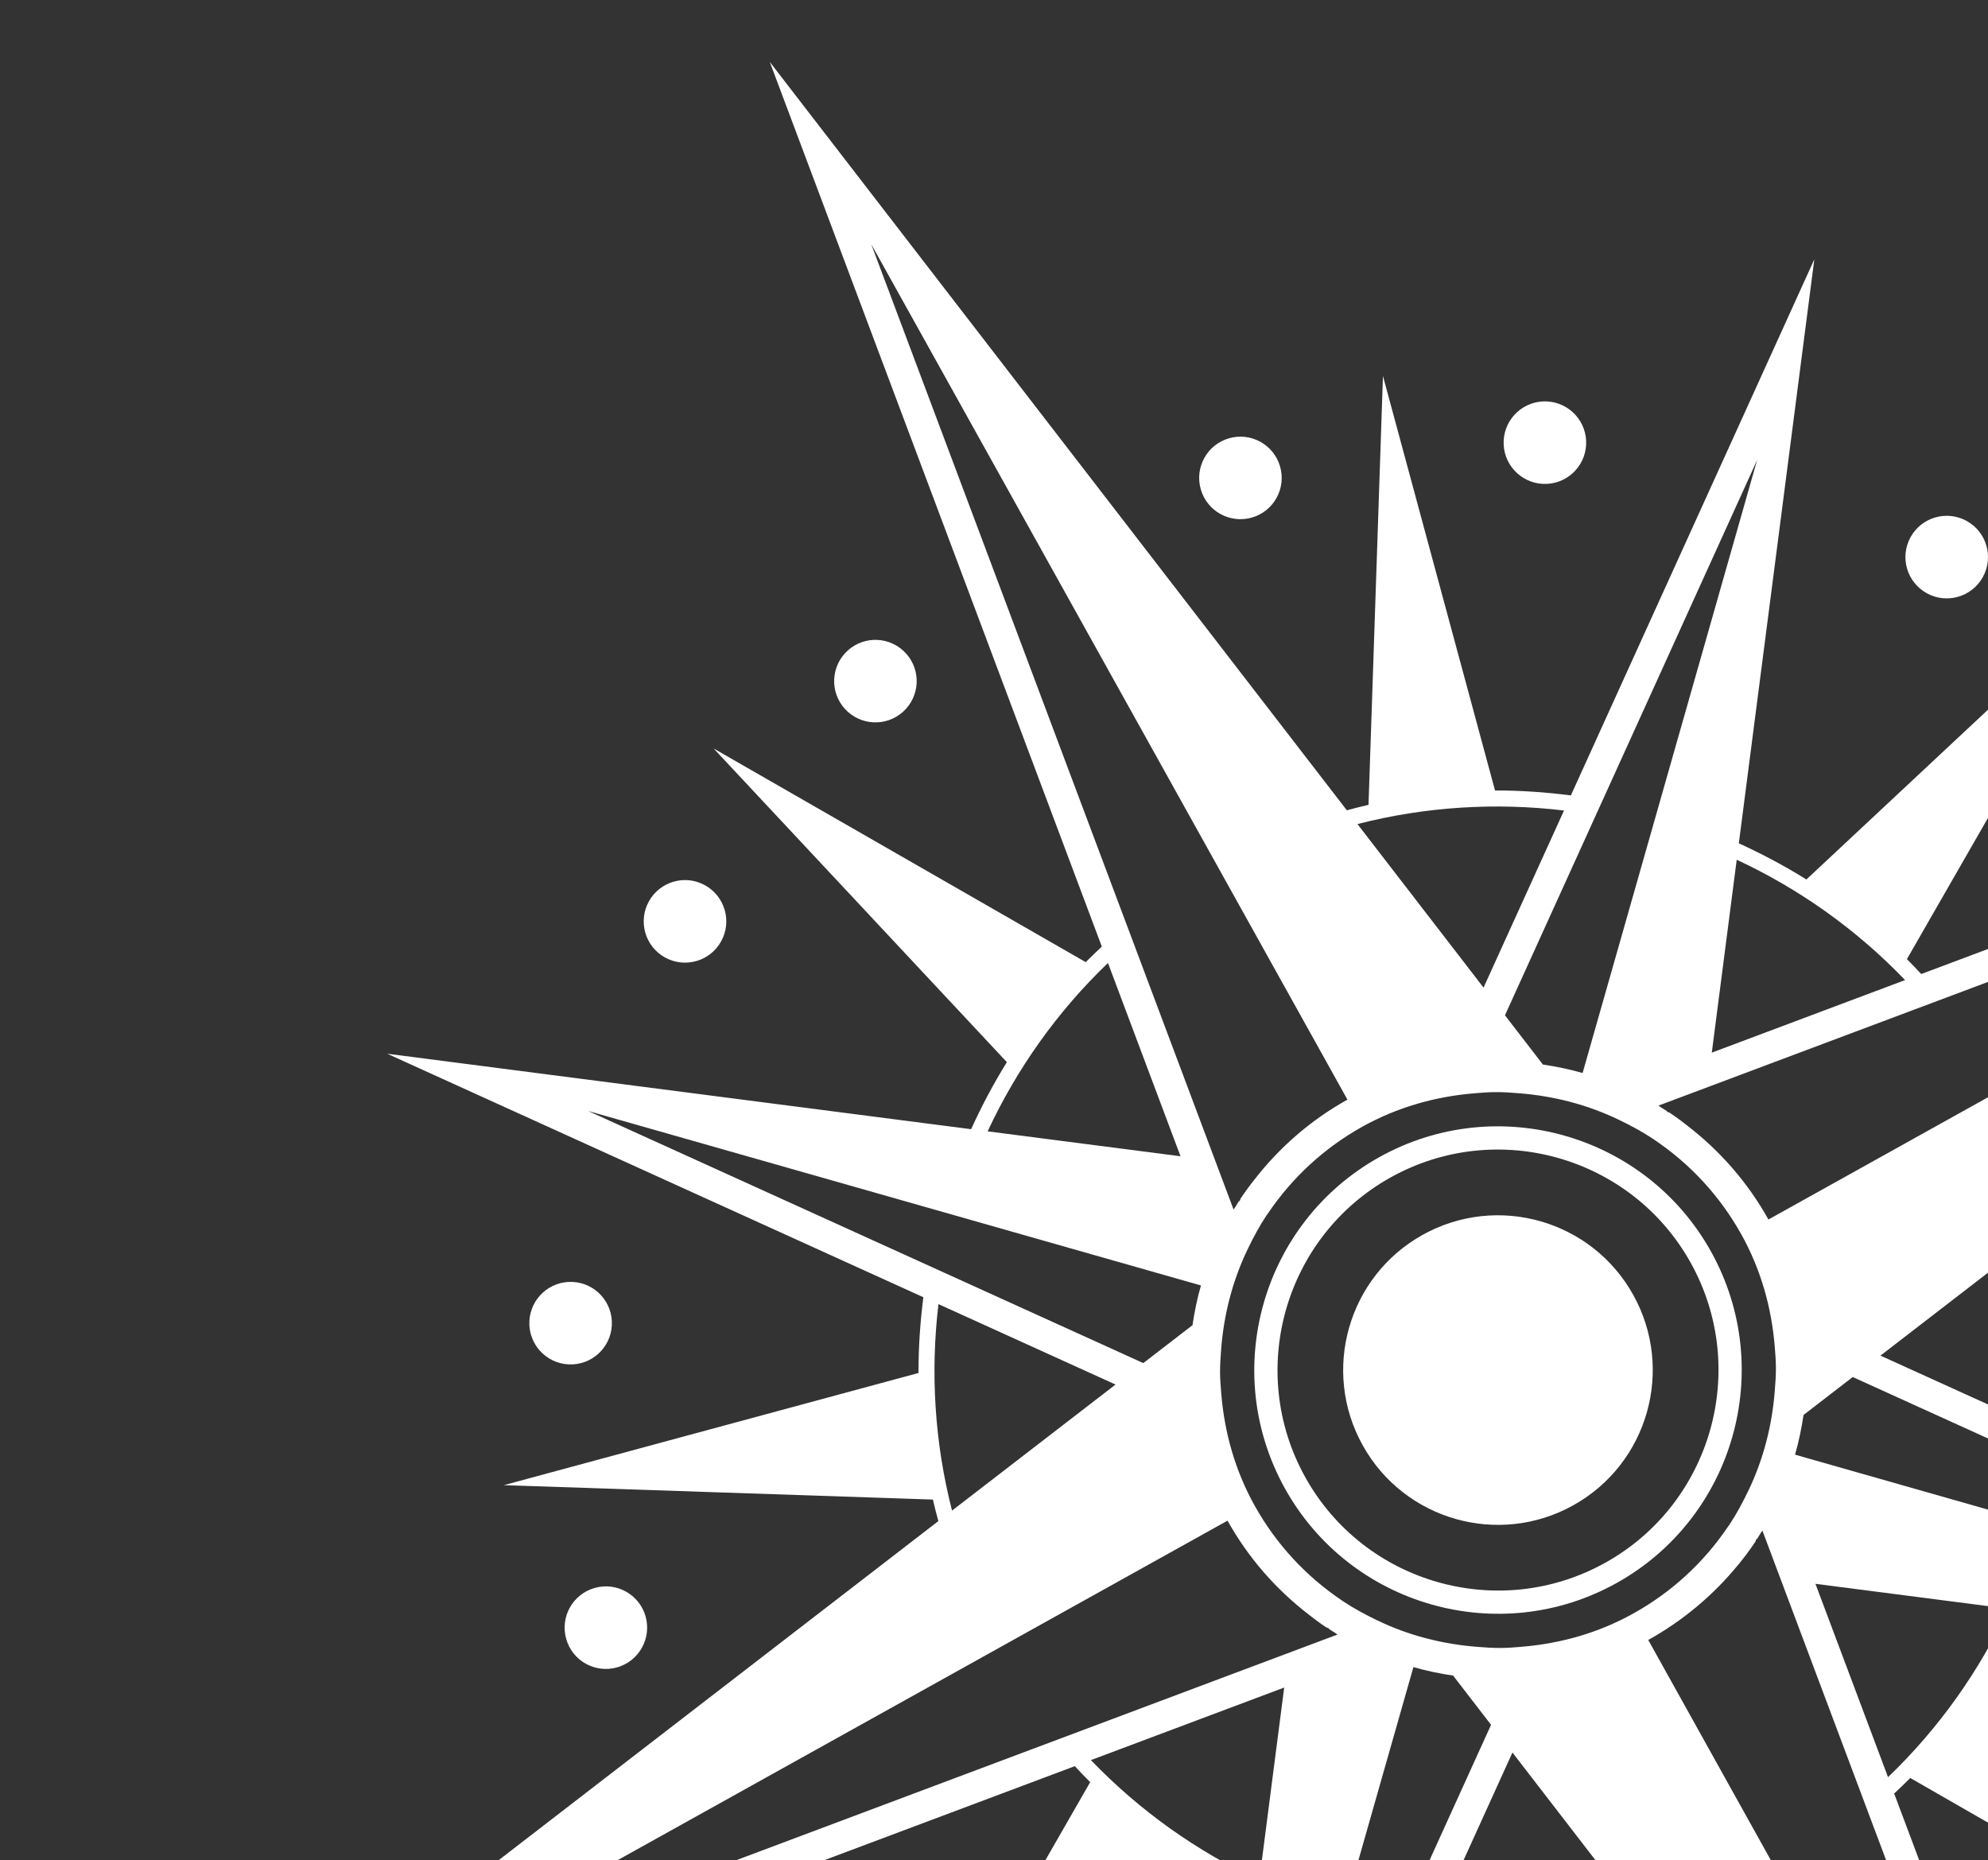<?xml version="1.0" encoding="utf-8"?>
<!-- Generator: Adobe Illustrator 27.3.1, SVG Export Plug-In . SVG Version: 6.00 Build 0)  -->
<svg version="1.1" id="Layer_1" xmlns="http://www.w3.org/2000/svg" xmlns:xlink="http://www.w3.org/1999/xlink" x="0px" y="0px"
	 viewBox="0 0 800 748.51" style="enable-background:new 0 0 800 748.51;" xml:space="preserve">
<rect x="0" y="0" width="800" height="748.51" fill="#333333" stroke="none"/>
<style type="text/css">
	.st0{clip-path:url(#SVGID_00000163074687038652571910000002190104235897541005_);}
	.st1{fill:#FFFFFF;}
</style>
<g id="Designed_by_Freepik">
</g>
<g>
	<defs>
		<rect id="SVGID_1_" x="151" y="19.51" width="649" height="729"/>
	</defs>
	<clipPath id="SVGID_00000152974763094446295200000012148886509004462507_">
		<use xlink:href="#SVGID_1_"  style="overflow:visible;"/>
	</clipPath>
	<g id="Objects" style="clip-path:url(#SVGID_00000152974763094446295200000012148886509004462507_);">
		<g>
			<path class="st1" d="M363.41,286.41c6.81-6.15,7.35-16.65,1.19-23.45c-6.15-6.81-16.66-7.34-23.45-1.19
				c-6.81,6.15-7.34,16.66-1.19,23.45C346.11,292.02,356.6,292.56,363.41,286.41z"/>
			<path class="st1" d="M842.23,816.24c-6.81,6.15-7.34,16.66-1.19,23.47c6.15,6.81,16.66,7.34,23.45,1.19
				c6.81-6.15,7.34-16.66,1.19-23.45C859.53,810.63,849.03,810.11,842.23,816.24z"/>
			<path class="st1" d="M701.86,894.38c-8.81,2.54-13.89,11.75-11.34,20.56c2.54,8.81,11.75,13.89,20.56,11.34
				c8.81-2.54,13.89-11.75,11.34-20.56C719.89,896.92,710.68,891.84,701.86,894.38z"/>
			<path class="st1" d="M503.78,208.27c8.81-2.54,13.89-11.75,11.34-20.56s-11.75-13.89-20.56-11.34
				c-8.81,2.54-13.89,11.75-11.34,20.56C485.75,205.73,494.96,210.81,503.78,208.27z"/>
			<path class="st1" d="M336.71,814.19c6.81-6.15,7.34-16.66,1.19-23.45c-6.15-6.81-16.66-7.34-23.47-1.19
				c-6.81,6.15-7.35,16.65-1.19,23.45C319.4,819.82,329.9,820.34,336.71,814.19z"/>
			<path class="st1" d="M868.93,288.46c-6.81,6.15-7.34,16.66-1.19,23.45c6.15,6.81,16.66,7.34,23.45,1.19
				c6.81-6.15,7.34-16.66,1.19-23.45C886.23,282.85,875.73,282.31,868.93,288.46z"/>
			<path class="st1" d="M957.22,431.72c-8.81,2.54-13.89,11.75-11.34,20.56c2.54,8.81,11.75,13.89,20.56,11.34
				c8.81-2.54,13.89-11.75,11.36-20.57C975.24,434.26,966.03,429.18,957.22,431.72z"/>
			<path class="st1" d="M248.41,670.94c8.81-2.54,13.89-11.75,11.36-20.57c-2.54-8.81-11.76-13.9-20.56-11.34
				c-8.81,2.54-13.89,11.75-11.34,20.56C230.39,668.41,239.59,673.48,248.41,670.94z"/>
			<path class="st1" d="M228.78,549.04c9.17,0.46,16.97-6.58,17.43-15.75c0.46-9.17-6.58-16.97-15.75-17.43
				c-9.17-0.46-16.97,6.58-17.43,15.75C212.57,540.77,219.62,548.58,228.78,549.04z"/>
			<path class="st1" d="M976.86,553.63c-9.17-0.46-16.96,6.59-17.43,15.75c-0.46,9.17,6.58,16.97,15.75,17.43
				c9.17,0.46,16.96-6.59,17.43-15.75C993.07,561.89,986.03,554.09,976.86,553.63z"/>
			<path class="st1" d="M915.43,723.87c-4.44,8.03-1.52,18.13,6.52,22.57c8.03,4.44,18.13,1.52,22.57-6.52
				c4.44-8.03,1.52-18.13-6.52-22.57C929.97,712.93,919.87,715.84,915.43,723.87z"/>
			<path class="st1" d="M290.2,378.79c4.44-8.03,1.52-18.13-6.52-22.57c-8.03-4.44-18.13-1.52-22.57,6.52
				c-4.44,8.03-1.52,18.13,6.52,22.57C275.68,389.74,285.77,386.82,290.2,378.79z"/>
			<path class="st1" d="M584.77,907.94c-9.17-0.46-16.96,6.59-17.43,15.75c-0.46,9.17,6.58,16.97,15.75,17.43
				c9.17,0.46,16.96-6.59,17.43-15.75C601,916.21,593.94,908.4,584.77,907.94z"/>
			<path class="st1" d="M620.85,194.72c9.17,0.46,16.96-6.59,17.43-15.75c0.46-9.17-6.59-16.96-15.75-17.43
				c-9.17-0.46-16.96,6.59-17.43,15.75C604.64,186.46,611.7,194.25,620.85,194.72z"/>
			<path class="st1" d="M768.84,216.15c-4.44,8.03-1.52,18.13,6.52,22.57c8.03,4.44,18.13,1.52,22.57-6.52
				c4.44-8.03,1.52-18.13-6.52-22.57C783.38,205.2,773.28,208.12,768.84,216.15z"/>
			<path class="st1" d="M436.8,886.51c4.44-8.03,1.52-18.13-6.52-22.57c-8.03-4.44-18.14-1.51-22.57,6.52
				c-4.44,8.03-1.52,18.13,6.52,22.57C422.26,897.45,432.36,894.55,436.8,886.51z"/>
			<path class="st1" d="M688.52,503.61c-26.31-47.26-86.16-64.31-133.42-37.99c-47.26,26.31-64.31,86.16-37.99,133.42
				c26.31,47.26,86.16,64.31,133.42,37.99S714.84,550.88,688.52,503.61z M525.28,594.49c-23.8-42.76-8.39-96.9,34.37-120.71
				c42.76-23.8,96.9-8.39,120.71,34.37c23.8,42.76,8.39,96.9-34.37,120.71C603.22,652.67,549.08,637.25,525.28,594.49z"/>
			<path class="st1" d="M657.22,521.04c-16.73-30.05-54.65-40.86-84.72-24.13c-30.05,16.73-40.85,54.67-24.12,84.72
				c16.73,30.05,54.67,40.85,84.72,24.12C663.16,589.02,673.95,551.09,657.22,521.04z"/>
			<path class="st1" d="M828.01,490.55l301.24-232.27L773.13,391.96c-1.89-2.03-3.8-4.04-5.76-6l86.59-150.82L726.92,353.91
				c-8.76-5.47-17.85-10.28-27.19-14.55l30.38-235.01l-97.97,215.73c-10.1-1.3-20.29-2-30.52-1.99L556.52,151.3l-5.81,172.56
				c-2.92,0.68-5.82,1.44-8.72,2.21L309.76,24.9l133.63,356.02c-2.19,2.05-4.36,4.12-6.48,6.25L287.18,301.2l118,126.22
				c-5.41,8.69-10.17,17.72-14.39,26.98l-234.97-30.37l215.75,97.99c-1.28,10.09-1.98,20.26-1.95,30.48l-166.87,45.14l172.66,5.8
				c0.66,2.89,1.41,5.78,2.2,8.66L76.38,844.39l356.13-133.67c2.03,2.18,4.09,4.34,6.2,6.43l-86.03,149.82l126.28-118.05
				c8.68,5.4,17.68,10.17,26.93,14.4l-30.38,235.01l97.97-215.72c10.1,1.3,20.29,2,30.52,1.99l45.12,166.79l5.81-172.56
				c2.92-0.68,5.82-1.44,8.72-2.21l232.21,301.14L762.24,721.73c2.19-2.05,4.36-4.12,6.48-6.25l149.73,85.97l-118-126.22
				c5.41-8.69,10.17-17.72,14.39-26.98l234.97,30.37l-215.76-97.99c1.28-10.09,1.98-20.26,1.95-30.48l166.87-45.14l-172.65-5.81
				C829.54,496.3,828.79,493.43,828.01,490.55z M711.64,490.74c-8.26-14.84-19.37-27.54-32.6-37.74c-1.06-0.83-2.12-1.67-3.19-2.46
				c-1.41-1.04-2.85-2.04-4.32-3.01l-0.11,0.17c-0.23-0.15-0.44-0.32-0.66-0.45l0.08-0.12c-0.76-0.5-1.56-0.96-2.35-1.45
				c-0.37-0.24-0.71-0.54-1.1-0.77l3.4-1.28l385.07-144.53L711.64,490.74L711.64,490.74z M612.27,662.68
				c-2.73,0.24-5.46,0.45-8.2,0.47c-3.29,0.03-6.6-0.19-9.92-0.47c-13.79-1.11-27.34-4.54-40.06-10.7
				c-4.68-2.25-9.22-4.69-13.47-7.52c-0.2-0.13-0.39-0.27-0.58-0.4c-14.55-9.76-26.55-22.74-35.18-38.23
				c-7.8-14.02-12.14-29.35-13.41-45.11c-0.23-2.72-0.45-5.44-0.48-8.18c-0.03-3.26,0.2-6.53,0.45-9.81
				c1.1-13.8,4.55-27.39,10.7-40.13c2.25-4.65,4.67-9.19,7.48-13.43c0.19-0.29,0.4-0.56,0.6-0.83c9.76-14.45,22.66-26.4,38.08-34.98
				c14.02-7.8,29.34-12.13,45.07-13.41c2.73-0.24,5.46-0.45,8.2-0.47c3.29-0.03,6.6,0.19,9.92,0.47
				c13.79,1.11,27.33,4.54,40.06,10.7c4.68,2.25,9.22,4.69,13.48,7.51c0.2,0.13,0.39,0.27,0.58,0.4
				c14.55,9.76,26.55,22.74,35.18,38.23c7.81,14.03,12.14,29.35,13.41,45.11c0.23,2.72,0.45,5.44,0.47,8.16
				c0.03,3.26-0.19,6.54-0.47,9.82c-1.1,13.8-4.53,27.38-10.68,40.12c-2.25,4.65-4.67,9.19-7.48,13.43
				c-0.19,0.29-0.42,0.59-0.62,0.86c-9.74,14.45-22.64,26.37-38.06,34.95C643.33,657.08,628.02,661.39,612.27,662.68z
				 M722.35,585.37c1.52-5.26,2.6-10.6,3.42-15.98l19.8-15.26l223.46,101.49L722.35,585.37z M766.63,394.39l-77.78,29.2l10.03-77.62
				C723.94,357.64,746.95,373.89,766.63,394.39z M636.86,431.79c-5.26-1.52-10.6-2.6-15.98-3.42l-15.26-19.8L707.1,185.1
				L636.86,431.79z M629.38,326.16L597,397.42l-50.74-65.81C573.79,324.55,601.92,322.88,629.38,326.16z M542.23,442.5
				c-14.76,8.21-27.4,19.22-37.56,32.35c-0.54,0.69-1.1,1.37-1.62,2.07c-1.39,1.85-2.74,3.74-4.01,5.67
				c-0.01,0.01-0.01,0.01-0.03,0.02c0,0-0.01,0.01-0.01,0.02l0.17,0.11c-0.15,0.23-0.32,0.46-0.47,0.69l-0.14-0.09
				c-0.47,0.73-0.87,1.47-1.33,2.19c-0.25,0.42-0.58,0.79-0.83,1.21l-1.21-3.25l-6.15-16.39l0,0L350.6,98.27L542.23,442.5
				L542.23,442.5z M445.86,387.51l29.2,77.78l-77.62-10.03C409.11,430.2,425.36,407.18,445.86,387.51z M236.61,447.05l246.67,70.23
				c-1.52,5.26-2.6,10.6-3.4,15.98l-19.8,15.26l-223.5-101.49L236.61,447.05z M377.65,524.79l71.26,32.36l-65.8,50.73
				C376.06,580.36,374.38,552.24,377.65,524.79z M493.98,611.92c8.26,14.84,19.37,27.54,32.6,37.74c1.06,0.83,2.12,1.67,3.19,2.46
				c1.41,1.04,2.85,2.04,4.32,3.01l0.11-0.17c0.23,0.15,0.44,0.32,0.66,0.45l-0.08,0.12c0.76,0.5,1.56,0.96,2.35,1.45
				c0.39,0.23,0.72,0.53,1.1,0.77l-3.4,1.28L149.76,803.54L493.98,611.92z M439,708.28l77.78-29.2l-10.03,77.62
				C481.7,745.01,458.68,728.76,439,708.28z M568.78,670.86c5.26,1.52,10.6,2.6,15.98,3.42l15.26,19.8L498.53,917.54L568.78,670.86z
				 M576.26,776.51l32.37-71.28l50.74,65.81C631.84,778.1,603.71,779.79,576.26,776.51z M663.28,659.94
				c13.8-7.68,26.16-17.97,36.19-30.27l0.03,0.02c0.08-0.1,0.14-0.19,0.22-0.27c0.21-0.26,0.4-0.52,0.61-0.78
				c0.72-0.91,1.44-1.82,2.14-2.74c1.45-1.91,2.83-3.84,4.14-5.84c0,0,0,0,0.01-0.01l0.01-0.02l-0.18-0.12
				c0.14-0.21,0.3-0.43,0.44-0.64l0.14,0.09c0.48-0.73,0.89-1.5,1.36-2.24c0.25-0.42,0.58-0.79,0.83-1.21l0.44,1.19l6.92,18.45l0,0
				l138.45,368.83L663.28,659.94z M759.77,715.14l-29.21-77.8l77.63,10.03C796.52,672.45,780.28,695.47,759.77,715.14z
				 M756.72,545.51l65.8-50.73c7.06,27.51,8.75,55.65,5.46,83.09L756.72,545.51z"/>
		</g>
	</g>
</g>
</svg>
